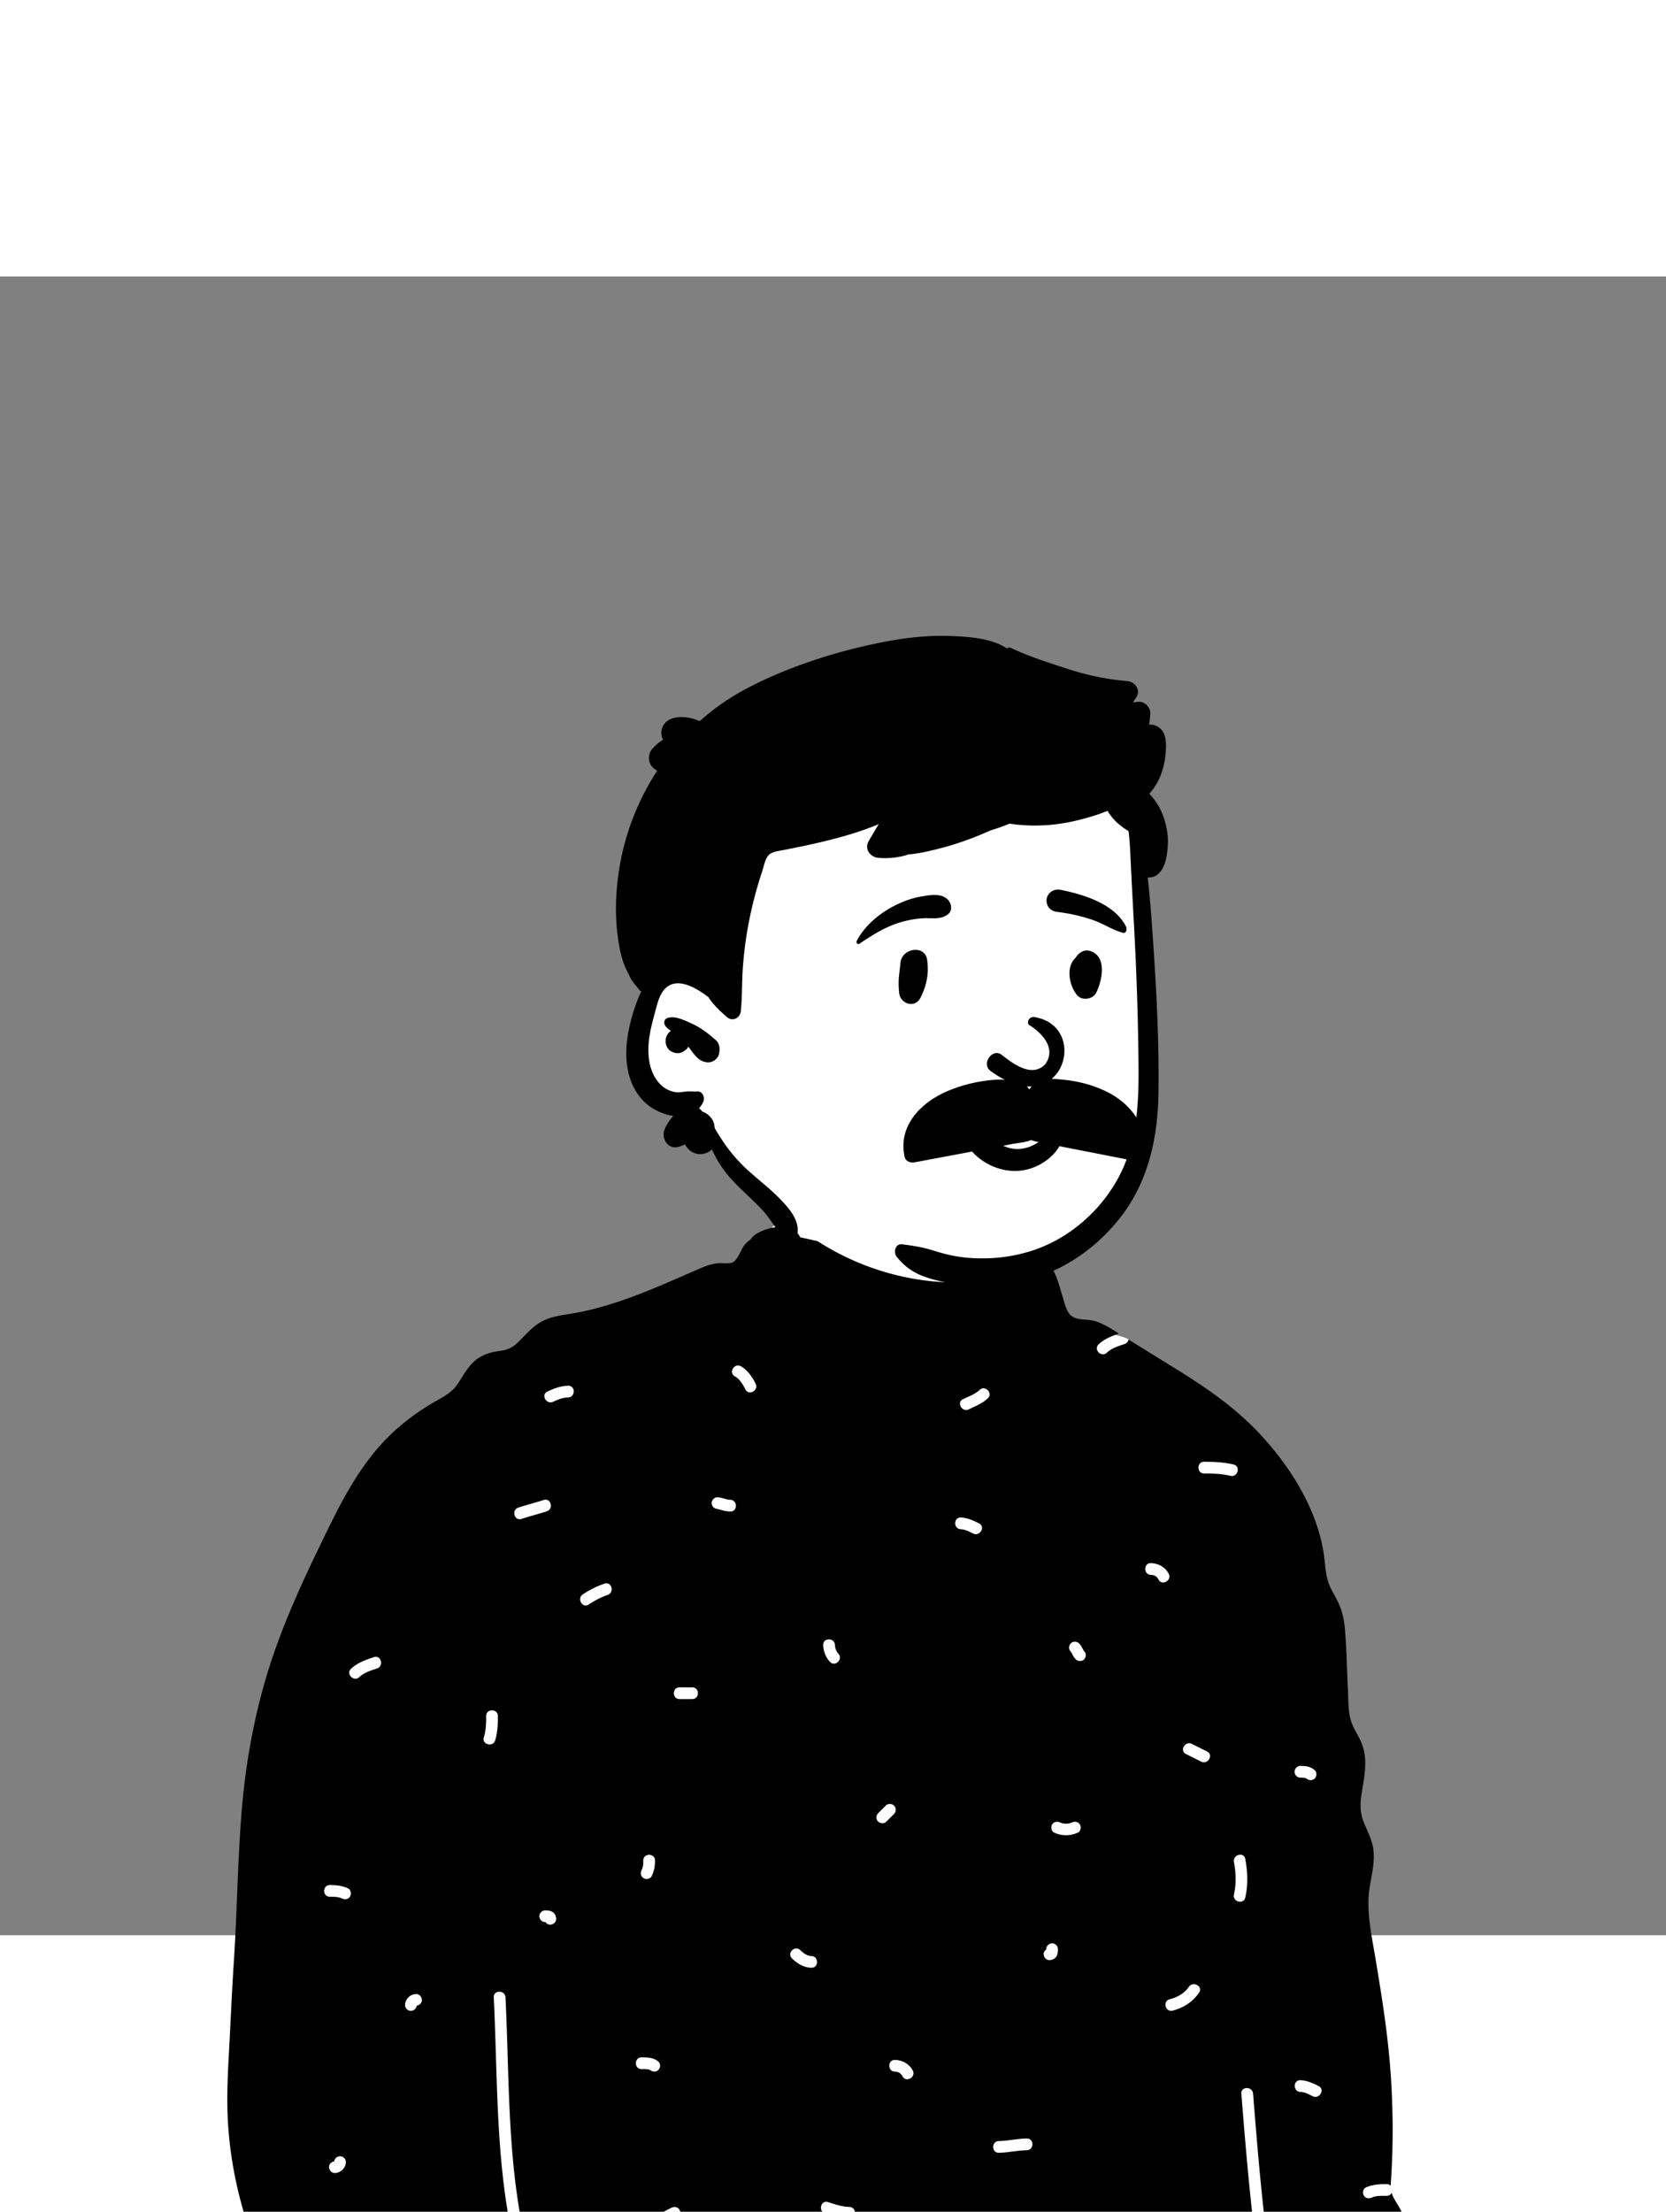 <svg width="904" height="1200" viewBox="0 0 904 900" fill="none" xmlns="http://www.w3.org/2000/svg"><rect x="0" y="0" width="904" height="900" fill="#808080" stroke="none"/><path fill-rule="evenodd" clip-rule="evenodd" d="M210.814 1083.71c26.553.09 52.354.99 78.982 1.08 108.24.36 217.477-.16 326.11-4.55 30.704-1.24 38.368-1.21 68.939-3.13 18.051-.07 72.272-1.56 69.557-26.15-1.198-45.79-12.536-91.391-16.106-137.061-6.854-85.856-12.69-174.396-47.103-254.697-7.966-19.178-25.073-31.719-42.008-42.995-16.984-12.166-21.152-25.673-36.826-39.416-3.314-2.907-22.135-4.089-32.262-11.46-14.739-10.729-22.048-28.294-27.547-31.285-4.047-2.2-3.973-17.379-12.083-22.751-10.883-7.21-45.565-12.57-58.183-13.573-12.111-.962-33.176 1.059-44.539 5.494-18.949 7.396-26.507 21.504-34.852 39.68-110.253 34.077-211.026 91.781-242.322 208.173-26.988 97.618-27.978 202.27-17.551 302.391 2.085 7.32.624 18.79 6.95 23.65-21.986 1.26 57.862 5.79 60.844 6.6z" fill="#fff"/><path fill-rule="evenodd" clip-rule="evenodd" d="M712.282 987.325c-2.087-1.042-4.261-2.233-6.644-2.316-4.092-.142-4.097-6.51 0-6.366 3.574.125 6.712 1.614 9.857 3.185 3.67 1.832.442 7.321-3.213 5.497m-6.644-179.205c2.792.002 5.607.355 7.752 2.307 1.274 1.162 1.173 3.328 0 4.502-1.257 1.256-3.232 1.158-4.503 0 .415.377.004.004-.146-.08a.427.427 0 0 1-.066-.041l-.115-.028a14.373 14.373 0 0 0-.998-.226c-.005.016-.71-.047-.876-.053-.35-.013-.699-.015-1.048-.015-1.727-.001-3.183-1.455-3.183-3.183 0-1.719 1.463-3.184 3.183-3.183m-29.933 71.414c-.912 3.999-7.048 2.296-6.139-1.693 1.323-5.799 1.082-11.741 0-17.561-.745-4.011 5.392-5.714 6.139-1.692 1.297 6.981 1.588 13.987 0 20.946m-8.041-228.808c-4.741-1.126-9.43-1.26-14.28-1.261-4.103-.002-4.096-6.369 0-6.367 5.409.002 10.689.234 15.973 1.489 3.99.948 2.29 7.085-1.693 6.139m-15.886 155.075-8.25-4.126c-3.67-1.834-.442-7.324 3.212-5.498l8.251 4.127c3.669 1.834.441 7.324-3.213 5.497m-1.146 125.375c-3.487 5.028-8.392 8.153-14.277 9.714-3.971 1.052-5.65-5.091-1.693-6.139 4.209-1.116 7.948-3.148 10.473-6.789 2.322-3.347 7.838-.161 5.497 3.214M628.635 707.02c-.944-1.763-2.364-2.508-4.128-2.548-4.096-.094-4.097-6.46 0-6.366 4.019.09 7.704 2.108 9.624 5.702 1.933 3.615-3.565 6.828-5.496 3.212m-40.379 43.276c-1.142 1.243-3.355 1.212-4.502 0a10.659 10.659 0 0 1-1.758-2.478c-.177-.345-.343-.696-.537-1.031a6.827 6.827 0 0 0-.282-.44 4.477 4.477 0 0 1-.174-.177c-1.223-1.293-1.192-3.202 0-4.502 1.142-1.243 3.355-1.212 4.502 0 .702.742 1.294 1.57 1.758 2.478.176.345.342.696.537 1.032.087.149.183.296.282.439.034.03.102.101.174.177 1.224 1.293 1.192 3.202 0 4.502m-3.395 94.01c-4.146 1.897-8.693 1.897-12.839 0-1.57-.719-1.943-2.986-1.141-4.356.928-1.587 2.792-1.856 4.354-1.142 1.881.861 4.535.86 6.413 0 1.57-.718 3.416-.463 4.355 1.142.806 1.379.422 3.64-1.142 4.356m-11.309 66.543c-.712 1.686-2.25 2.582-4.049 2.651-1.782.067-3.108-1.513-3.183-3.184-.048-1.079.536-2.001 1.374-2.573l.002-.177c.001-1.784 1.458-3.106 3.183-3.183 1.718-.078 3.184 1.518 3.183 3.183-.001 1.124-.07 2.239-.51 3.283m-16.425 105.791c-5.08.08-10.044 1.29-15.125 1.37-4.105.07-4.093-6.3 0-6.36 5.08-.09 10.044-1.3 15.125-1.38 4.106-.06 4.093 6.3 0 6.37m-21.126-407.988c-2.974 2.833-6.647 4.229-10.269 5.999-3.67 1.793-6.894-3.699-3.214-5.498 3.069-1.499 6.466-2.607 8.982-5.003 2.968-2.827 7.475 1.67 4.501 4.502m-7.982 73.383c-2.087-1.042-4.262-2.233-6.643-2.316-4.093-.143-4.099-6.51 0-6.367 3.573.124 6.711 1.615 9.856 3.185 3.671 1.832.442 7.322-3.213 5.498m-38.27 294.522c-.942-1.765-2.363-2.509-4.126-2.549-4.097-.093-4.099-6.46 0-6.367 4.019.092 7.704 2.11 9.624 5.702 1.932 3.616-3.565 6.828-5.498 3.214m-13.253-138.25c-1.267-1.163-1.178-3.323 0-4.501l4.126-4.126c1.258-1.258 3.23-1.167 4.501 0 1.267 1.163 1.179 3.323 0 4.502l-4.125 4.125c-1.259 1.259-3.231 1.167-4.502 0M460.87 1053.77c-4.592-.11-8.897-1.43-13.221-2.87-3.875-1.28-2.204-7.43 1.692-6.13 3.759 1.25 7.534 2.54 11.529 2.63 4.098.1 4.099 6.46 0 6.37m-20.626-136.145c-4.149-.115-7.591-2.228-10.501-5.058-2.944-2.862 1.563-7.36 4.502-4.501 1.665 1.618 3.587 3.126 5.999 3.193 4.096.113 4.099 6.48 0 6.366m12.809-175.081c.05 1.695.766 3.511 1.818 4.625 2.813 2.98-1.683 7.487-4.502 4.502-2.325-2.462-3.585-5.758-3.682-9.127-.118-4.105 6.249-4.088 6.366 0m-48.559-138.662c-1.332-2.609-3.078-5.668-5.734-7.109-3.606-1.957-.389-7.452 3.214-5.497 3.609 1.959 6.192 5.82 8.017 9.393 1.862 3.645-3.634 6.863-5.497 3.213m-8.252 66.21c-1.477-.042-2.943-.295-4.368-.681-.608-.165-1.21-.355-1.82-.521-.261-.071-1.369-.209-.688-.173-1.724-.092-3.183-1.383-3.183-3.183 0-1.655 1.464-3.276 3.183-3.183 2.363.126 4.511 1.308 6.876 1.375 4.094.115 4.097 6.482 0 6.366m-20.627 101.763h-6.875c-4.103 0-4.096-6.366 0-6.366h6.875c4.103 0 4.096 6.366 0 6.366m-8.02 281.475c-2.085 1.05-4.542 2.03-6.231 3.63-2.977 2.82-7.485-1.68-4.501-4.5 2.151-2.03 4.901-3.31 7.52-4.62 1.543-.78 3.44-.43 4.355 1.14.827 1.41.395 3.58-1.143 4.35m-15.362-80.439a6.292 6.292 0 0 0-.818-.162c-1.082-.147-2.215-.096-3.302-.096-4.103-.003-4.097-6.369 0-6.367 3.229.002 6.588.047 9.127 2.308 1.288 1.147 1.163 3.338 0 4.501-1.265 1.265-3.219 1.144-4.502 0 .135.122-.328-.134-.505-.184m-4.118-108.187c.924-1.907.939-3.15.94-5.27.004-4.103 6.37-4.096 6.367 0-.002 3.077-.46 5.697-1.81 8.483-.754 1.554-2.96 1.959-4.355 1.142-1.564-.914-1.891-2.809-1.142-4.355M329.708 715.36c-3.693 1.256-6.989 3.034-10.24 5.18-3.433 2.265-6.618-3.251-3.214-5.498 3.711-2.448 7.549-4.389 11.761-5.822 3.895-1.324 5.551 4.828 1.693 6.14m-21.473-107.151c-2.743.077-5.574 1.129-8.019 2.316-3.674 1.784-6.898-3.708-3.212-5.498 3.492-1.696 7.312-3.075 11.231-3.184 4.106-.116 4.088 6.252 0 6.366m-9.625 286.038c-1.079.049-2.002-.535-2.573-1.374l-.178-.001c-1.784-.001-3.105-1.458-3.183-3.183-.077-1.719 1.519-3.185 3.183-3.184 1.124.001 2.239.069 3.283.51 1.686.712 2.582 2.25 2.651 4.049.067 1.782-1.513 3.108-3.183 3.183m-15.656-220.143c-3.909 1.278-5.569-4.872-1.692-6.139 4.551-1.487 9.201-2.639 13.751-4.126 3.91-1.277 5.57 4.873 1.692 6.14-4.549 1.486-9.2 2.638-13.751 4.125m-14.277 120.168c-1.212 3.908-7.355 2.23-6.139-1.692 1.174-3.787 1.259-7.597 1.261-11.531.003-4.103 6.369-4.096 6.366 0-.002 4.477-.152 8.914-1.488 13.223m-42.563 143.93c-.232 1.585-1.489 2.727-3.135 2.801-1.675.075-3.243-1.517-3.183-3.183.117-3.205 2.73-5.817 5.933-5.934 1.783-.065 3.109 1.511 3.183 3.184.074 1.626-1.284 2.895-2.798 3.132m-21.54-182.962c-3.364 1.123-6.959 2.192-9.596 4.682-2.98 2.812-7.487-1.683-4.501-4.502 3.477-3.283 7.95-4.832 12.405-6.32 3.901-1.302 5.558 4.849 1.692 6.14m-14.599 123.679c-.924 1.58-2.797 1.866-4.354 1.142-2.088-.971-4.394-.939-6.645-.941-4.102-.003-4.096-6.37 0-6.367 3.473.004 6.677.331 9.858 1.81 1.565.729 1.947 2.979 1.141 4.356m-8.249 150.101c-1.782.06-3.108-1.52-3.183-3.19-.073-1.62 1.284-2.89 2.8-3.13.23-1.59 1.489-2.73 3.133-2.8 1.676-.08 3.245 1.52 3.184 3.18-.117 3.21-2.728 5.82-5.934 5.94m579.981 24.07c-1.081-3.89-3.556-7.04-5.426-10.54-.627-1.18-.845-1.91-1.185-2.78-.461.93-1.357 1.62-2.705 1.62-2.584 0-5.607-.16-8.019.94-1.569.72-3.417.47-4.355-1.14-.806-1.38-.421-3.64 1.142-4.35 3.555-1.63 7.376-1.81 11.232-1.82.953 0 1.674.36 2.183.88 1.474-20.18 1.437-40.376.043-60.573-1.487-21.583-4.91-42.736-8.491-64.04-1.734-10.33-3.986-20.763-3.548-31.284.438-10.449 4.918-20.19 1.743-30.671-1.274-4.202-3.454-8.054-4.871-12.208-1.519-4.472-1.384-8.889-.692-13.521 1.425-9.43 3.787-18.749.007-27.957-1.67-4.083-4.376-7.728-5.681-11.945-1.623-5.245-1.4-11.047-1.671-16.482-.549-10.966-.692-22.005-1.6-32.947-.405-4.902-1.288-9.55-3.302-14.047-1.934-4.329-4.806-8.268-6.087-12.86-1.274-4.52-1.385-9.287-2.069-13.911a89.26 89.26 0 0 0-3.351-14.397c-5.841-18.176-16.544-34.507-29.189-48.664-13.44-15.049-29.507-26.382-46.561-36.942-8.967-5.554-17.934-11.107-26.895-16.66-.191 1.041-.856 1.999-2.131 2.425-3.366 1.124-6.958 2.192-9.596 4.682-2.98 2.813-7.488-1.683-4.502-4.501 3.115-2.941 7.029-4.489 11.013-5.849-4.084-2.574-8.21-5.239-12.818-6.726-4.035-1.305-9.987-.167-13.258-3.127-2.57-2.332-3.382-6.653-4.368-9.821-1.234-3.931-2.3-8.077-3.868-11.897-1.066-2.611-2.618-5.118-4.576-7.139-.859-3.311-2.435-6.335-5.221-8.173-7.288-4.823-16.241-.032-19.448 6.844-2.65-.008-5.443.573-8.021.732-5.3.334-10.608.486-15.915.47-10.385-.032-20.778-.709-31.075-2.085-18.415-2.467-36.28-7.441-54.384-11.317a5.98 5.98 0 0 0-.366-.716c-3.899-6.542-13.615-5.436-19.736-2.961-2.625 1.059-5.299 2.396-6.803 4.879-1.591 1.074-2.968 2.379-3.883 3.756-1.894 2.841-3.358 8.571-7.202 9.048-2.531.311-5.101-.175-7.671.191-3.215.446-6.096 1.576-9.064 2.865-22.6 9.813-45.964 20.724-70.491 24.528-5.752.891-11.609 1.814-16.607 5.037-4.058 2.619-7.194 6.216-10.544 9.63-3.262 3.326-5.952 4.799-10.607 5.396-5.65.724-10.544 2.284-14.674 6.39-3.43 3.414-5.666 7.775-8.356 11.738-2.738 4.043-6.756 6.319-10.926 8.667-9.86 5.555-19.043 12.264-27.04 20.309-16.847 16.967-27.049 38.773-37.33 60.022-11.117 22.983-21.51 46.245-28.72 70.788-7.066 24.098-11.268 48.888-13.21 73.909-2.045 26.254-2.331 52.612-4.034 78.882-.852 13.123-1.496 26.262-2.149 39.393-.636 12.972-1.567 25.968-1.417 38.956.287 25.104 5.308 50.294 14.086 73.804 2.188 5.85 4.615 11.62 7.201 17.3 2.269 4.99 10.027 4.43 12.463 0 .557-1.02.994-2.07 1.36-3.13 6.366.05 12.796-.44 19.123.15 11.172 1.04 22.368 1.62 33.573 2.31 22.171 1.38 44.381 2.3 66.559 3.56 2.152.12 4.304.25 6.455.37-15.805-48.92-13.755-101.807-16.256-152.686-.202-4.101 6.166-4.077 6.366 0 2.511 51.097.373 104.126 16.736 153.126 6.349.43 12.689.95 19.008 1.72 5.108.61 10.241 1.34 15.398 1.08 5.849-.27 11.562-1.61 17.268-2.77 10.369-2.11 20.356-1.16 30.765.14 11.133 1.39 22.305 2.16 33.51 2.65 44.866 1.97 90.034 3.76 134.884.76 10.854-.73 21.684-1.75 32.467-3.13 11.109-1.43 22.099-3.82 33.199-5.18 10.942-1.34 21.001 2.33 31.816 3.01 11.029.69 22.353-1.61 33.279-2.93 3.565-.44 7.133-.86 10.702-1.27-4.595-31.5-7.207-63.23-9.745-94.948-.327-4.092 6.041-4.057 6.366 0 2.517 31.468 5.072 62.968 9.659 94.218 18.92-2.21 37.858-4.43 56.58-7.86 5.331-.97 10.631-2.56 13.822-7.32 2.363-3.52 2.841-7.84 1.702-11.9" fill="#000"/><path fill-rule="evenodd" clip-rule="evenodd" d="M618.738 385.182c-1.713-15.053.504-46.517.652-48.429.939-12.084-4.722-59.804-15.426-55.407-17.954-14.215-41.868-17.353-64.229-18.853-46.447-3.115-95.859 4.036-131.725 35.296-17.737 16.234-35.004 39.845-33.616 64.43-16.115 23.303-38.834 55.269-18.755 82.513 6.825 8.704 17.672 11.945 26.246 18.537 17.246 13.911 28.066 33.875 45.475 47.703 46.123 41.449 124.441 50.108 169.757 2.963 35.042-34.144 29.376-85.225 23.212-128.753-4.144-29.265 1.751 29.367-1.591 0z" fill="#fff"/><path fill-rule="evenodd" clip-rule="evenodd" d="M477.688 198.658c12.422-2.507 25.177-4.067 37.863-3.597l.978.038c9.544.381 21.632 1.225 29.958 6.776.479-.481 1.25-.728 1.948-.394 9.895 4.723 20.778 8.138 31.196 11.531 10.371 3.377 21.13 5.606 31.999 6.504 4.09.339 7.589 4.755 5 8.716-.616.943-1.216 1.897-1.814 2.853 1-.105 1.999-.212 2.999-.313 3.289-.331 6.575 3.179 6.38 6.382a59.02 59.02 0 0 1-.661 5.971c1.253-.027 2.498.161 3.701.67 6.093 2.573 5.669 9.83 5.213 15.351-.632 7.662-3.498 15.778-8.818 21.513 3.972 4.126 6.784 9.054 8.462 14.907 1.217 4.273 1.894 8.825 1.56 13.274l-.107 1.332c-.413 4.827-1.235 10.172-4.708 13.645-1.782 1.791-3.979 2.444-6.072 2.237 1.266 11.125 2.077 22.315 2.841 33.464l.359 5.329c1.704 25.769 2.984 51.705 2.649 77.516-.311 24.122-5.077 47.535-19.87 67.12-13.473 17.835-32.818 30.982-54.702 35.98-11.793 2.697-23.833 2.888-35.77 1.169-5.786-.835-11.61-2.116-17.102-4.138-6.079-2.244-10.447-5.547-14.538-10.497-1.934-2.347-1.003-7.345 2.849-6.876 5.826.707 11.145 1.558 16.73 3.282l.8.252c5.564 1.782 11.325 3.111 17.141 3.676 11.914 1.154 24.009-.007 35.421-3.621 18.581-5.889 34.584-19.012 44.842-35.501 12.175-19.546 13.552-41.733 13.376-64.207-.188-24.662-.99-49.337-2.3-73.973l-.223-4.106c-.692-12.677-1.36-25.363-1.948-38.048-.183-3.979-.462-7.99-.964-11.962-4.591-2.689-8.705-6.398-11.387-10.974-5.387 2.228-11.053 3.836-16.266 5.117-12.075 2.97-24.612 3.691-36.903 1.831a108.874 108.874 0 0 1-10.129 3.61c-.928.412-1.856.816-2.783 1.212-8.277 3.542-16.672 6.542-25.409 8.738l-2.146.536c-4.598 1.133-9.592 2.249-14.486 2.6a21.19 21.19 0 0 1-2.619.804 42.797 42.797 0 0 1-13.646 1.042c-4.45-.374-7.664-4.87-5.213-9.08a1038.4 1038.4 0 0 1 5.42-9.192c-6.343 2.642-12.892 4.839-19.497 6.701-6.669 1.878-13.433 3.462-20.205 4.918-3.621.772-7.257 1.457-10.87 2.229-2.586.549-6.557.835-8.667 2.538-2.331 1.87-2.991 6.232-3.875 8.921a231.197 231.197 0 0 0-3.247 10.553 218.124 218.124 0 0 0-4.861 21.527 205.29 205.29 0 0 0-2.571 21.965c-.469 7.353-.263 14.755-1.018 22.076-.407 3.884-4.576 5.881-7.656 3.167-.361-.318-.725-.64-1.086-.965l-.537-.491c-2.635-2.387-5.189-4.918-7.297-7.767a24.894 24.894 0 0 1-1.09-1.632.259.259 0 0 1-.16-.055l-.584-.44c-6.436-4.791-17.188-11.037-23.464-3.078-2 2.536-3.023 5.764-3.873 8.879l-1.491 5.574c-.965 3.639-1.872 7.298-2.403 11.022-1.202 8.34-.597 17.953 5.141 24.638 2.292 2.674 5.451 4.584 8.976 5.086 1.966.27 3.908-.064 5.857-.311 1.982-.246 3.891.151 5.873-.04 3.151-.31 4.528 3.462 3.35 5.834-.636 1.273-1.385 2.371-2.236 3.303a25.762 25.762 0 0 1 1.966 1.894c1.862.596 3.532 1.878 4.782 3.573 1.011 1.369 1.535 2.857 1.624 4.425.11.39.206.788.294 1.193l1.707 2.771c.376.608.75 1.208 1.125 1.797 4.345 6.845 9.168 12.638 15.161 18.097 5.769 5.253 12.031 9.956 17.451 15.591l.638.669c5.053 5.324 10.38 11.77 8.402 19.513-.509 1.989-3.287 3.422-5.101 2.077-5.833-4.329-8.77-11.189-13.719-16.442-5.094-5.411-10.736-10.274-15.844-15.67-4.831-5.093-8.643-10.863-11.515-17.213-1.147 1.265-2.817 2.164-5.133 2.514-3.978.597-7.688-1.734-9.422-5.18a30.379 30.379 0 0 1-3.398 1.289c-6.032 1.846-9.827-4.863-7.551-9.821 1.216-2.658 2.736-4.966 4.623-6.907-5.897-.812-11.898-3.86-15.773-7.664-9.724-9.558-11.06-23.923-8.872-36.696 1.162-6.772 3.166-13.624 5.769-19.983.453-1.106.939-2.22 1.472-3.318a1.034 1.034 0 0 1-.788-.382c-1.759-2.404-3.899-4.369-5.204-7.059-1.202-2.467-2.538-4.966-3.486-7.537-1.949-5.26-2.904-11.197-3.54-16.76-1.313-11.388-.805-22.705.939-34.021 2.967-19.275 10.135-37.721 20.696-53.906a9.188 9.188 0 0 1-1.639-1.099l-.254-.221-.412-.372c-3.014-2.728-2.754-7.839 0-10.602l.869-.871c1.102-1.094 2.051-1.961 3.83-3.152.262-.176.531-.342.802-.496-.931-1.721-1.254-3.732-.606-5.952 2.26-7.732 13.385-7.459 20.437-4.087 7.801-6.962 16.451-13.007 25.827-17.901 22.33-11.651 47.579-19.776 72.233-24.742zM362.261 402.31c4.17-1.361 9.708 1.496 13.456 3.215 4.751 2.18 8.794 5.403 12.709 8.809 1.95 1.704 2.299 4.489 1.814 6.868-.048.239-.095.486-.152.733-.517 2.538-3.35 4.536-5.857 4.464-5.244-.143-7.742-4.671-10.711-8.507-.349.621-.787 1.194-1.329 1.623l-.366.287c-1.231.938-2.59 1.688-4.217 1.615a7.836 7.836 0 0 1-3.279-.883c-2.546-1.345-3.668-4.64-2.976-7.322a6.816 6.816 0 0 1 2.706-3.923l-.481-.329c-1.028-.715-1.966-1.47-2.697-2.583l-.165-.263h.064c-.796-1.369-.278-3.231 1.481-3.804z" fill="#000"/><path fill-rule="evenodd" clip-rule="evenodd" d="M539.206 483.007c-5.349-2.182-10.122-5.822-13.612-10.473-1.213-1.617-1.528-3.324-1.273-4.885.286-1.756 1.325-3.347 2.741-4.415 1.421-1.07 3.198-1.598 4.917-1.329 1.493.234 2.979 1.051 4.156 2.747l.245.339c2.075 2.807 4.778 5.11 7.859 6.594 2.969 1.431 6.289 2.099 9.725 1.71 6.544-.739 11.055-4.278 15.849-9.085.595-.607 1.189-1.233 1.787-1.868a2.81 2.81 0 0 1 1.482-1.142 3.192 3.192 0 0 1 2.045.03 3.247 3.247 0 0 1 1.609 1.22c.367.539.576 1.206.508 1.973-.439 4.981-3.043 9.427-6.742 12.917-4.108 3.877-9.554 6.559-14.681 7.5-5.648 1.036-11.403.294-16.615-1.833zm19.28-76.844c6.009 3.653 15.165 12.171 8.701 21.227-7.609 7.984-18.565-1.171-23.964-5.311-5.006-3.209-10.631 5.044-5.986 8.791 39.012 28.885 54.844-23.752 24.288-29.002-3.364-.578-4.613 3.165-3.039 4.295zm-69.91-33.6c.664-8.242 13.216-10.114 14.464-1.958 1.118 7.306-.198 14.017-3.488 20.594-3.144 6.284-11.047 3.352-11.644-2.37-.802-7.67.255-11.139.668-16.266zm95.544-3.649c1.75-2.292 4.277-3.857 7.304-2.973 9.457 2.764 6.67 16.192 3.348 22.728-1.805 3.55-7.638 4.45-10.275 1.325-4.297-5.097-6.355-15.275-.892-20.295.148-.259.313-.521.515-.785zm-84.701-32.415 1.493-.261c4.622-.8 10.369-1.568 13.638 2.148 1.734 1.97 2.331 5.633 0 7.519-4.1 3.319-8.632 2.033-13.545 2.313a53.934 53.934 0 0 0-11.841 2.018c-8.556 2.445-15.528 6.91-22.835 11.812-.959.643-1.938-.583-1.481-1.48 4.219-8.263 12.394-15.051 20.582-19.188 4.371-2.209 9.153-4.04 13.989-4.881zm76.08-3.701 1.143.234c12.444 2.601 28.611 7.797 34.504 20.021.224 1.728-.013 2.098-.206 2.34l-.064.081c-.159.207-.286.492-1.035.727-.208-.05-.418-.102-.63-.158-2.701-.708-4.838-1.683-6.907-2.695l-2.244-1.105c-2.602-1.276-5.228-2.506-8.01-3.414a94.37 94.37 0 0 0-18.249-4.03c-1.344-.158-2.639-.612-3.66-1.389a5.496 5.496 0 0 1-2.048-3.119c-.437-1.758-.312-3.089.632-4.675a5.921 5.921 0 0 1 2.889-2.49c1.188-.484 2.54-.598 3.885-.328z" fill="#000"/><path fill-rule="evenodd" clip-rule="evenodd" d="M599.64 441.874c-7.203-3.368-14.944-5.372-22.897-6.083-3.439-.308-10.195-1.28-13.854.964-1.711 1.05-3.156 2.518-4.303 4.31-.447-.619-1.036-1.145-1.409-1.814-2.003-3.599-14.296-3.673-18.007-3.368-8.802.724-17.368 2.791-25.436 6.266-14.484 6.239-26.651 19.202-22.825 35.66.541 2.331 3.152 3.237 5.303 2.835 14.498-2.718 28.997-5.437 43.496-8.154l10.096-1.893c3.044-.571 6.775-.751 9.664-2.064 1.161.496 2.455.811 3.837 1.085 17.444 3.465 34.91 6.827 52.366 10.24 2.093.41 4.838-.652 5.214-2.971 2.505-15.474-7.349-28.516-21.245-35.013" fill="#000"/></svg>